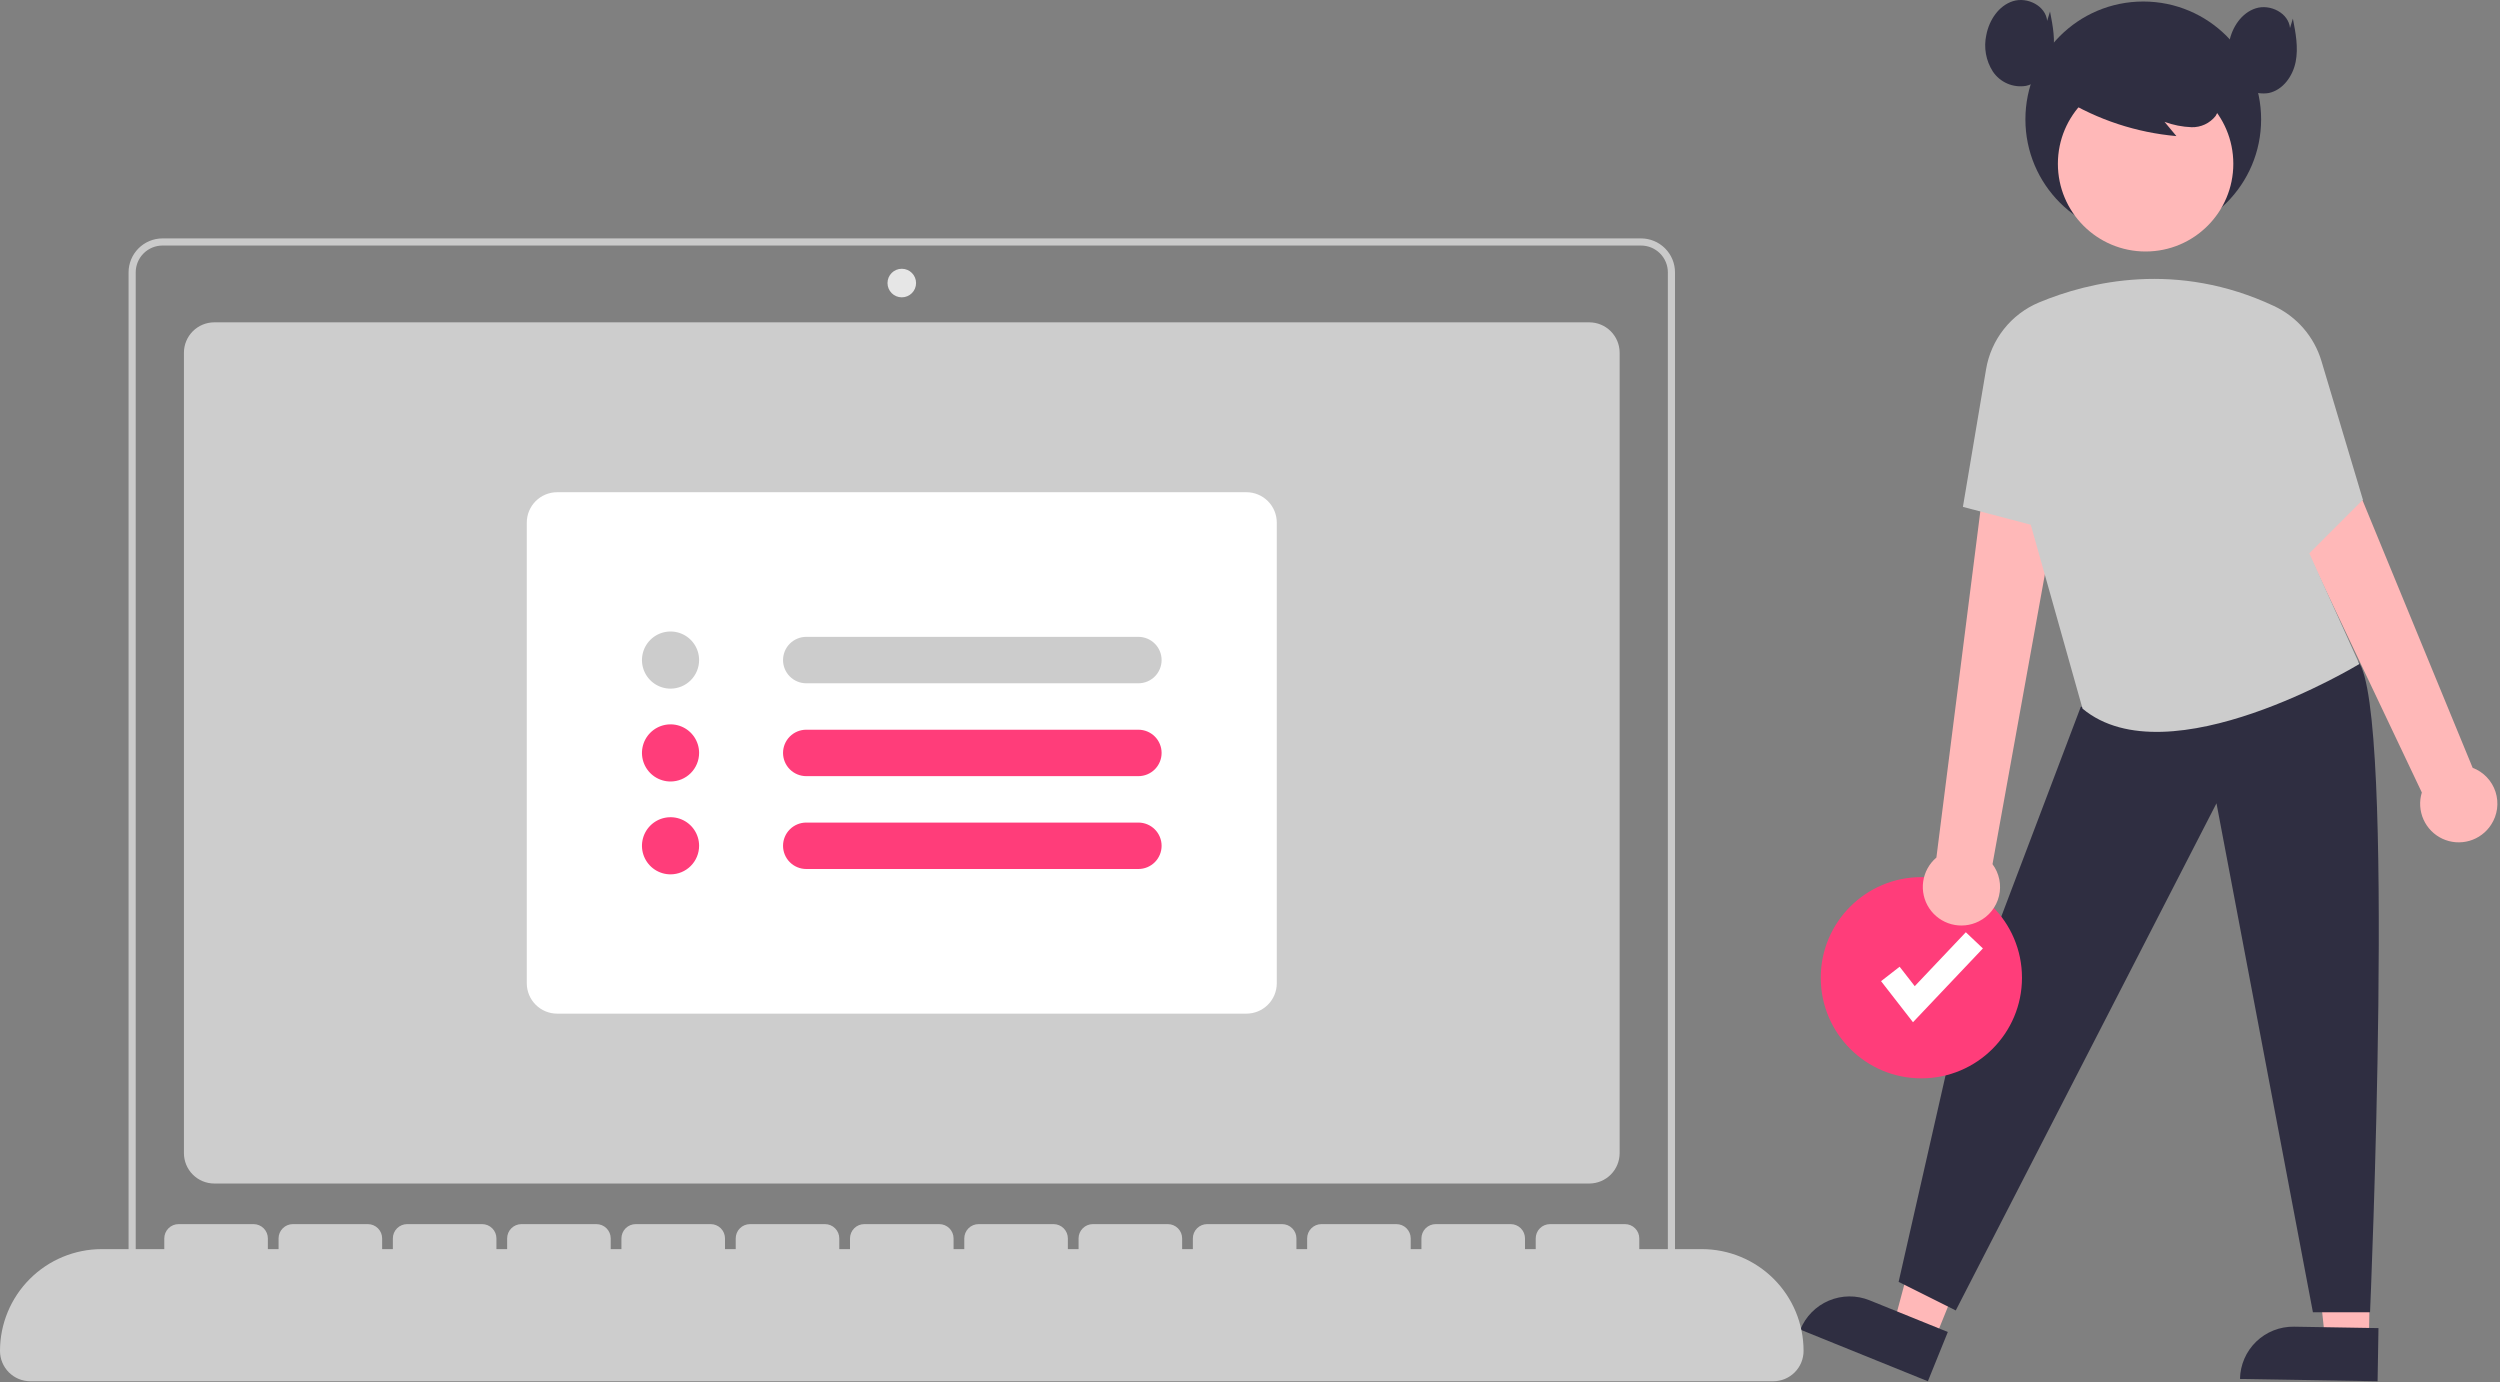 <svg width="700" height="387" viewBox="0 0 700 387" fill="none" xmlns="http://www.w3.org/2000/svg">
<rect x="0" y="0" width="700" height="387" fill="#808080" stroke="none"/>
<g clip-path="url(#clip0_1_3)">
<path d="M445 331.386H60C57.746 331.384 55.586 330.487 53.992 328.894C52.399 327.3 51.503 325.14 51.5 322.886V98.754C51.502 96.501 52.399 94.34 53.992 92.747C55.586 91.153 57.746 90.257 60 90.254H445C447.254 90.257 449.414 91.153 451.008 92.747C452.601 94.34 453.497 96.501 453.5 98.754V322.886C453.497 325.14 452.601 327.3 451.007 328.894C449.414 330.487 447.254 331.383 445 331.386Z" fill="#CDCDCD"/>
<path d="M37.5 360.754V361.254H38H467H467.5V360.754V76.254V76.254C467.498 74.133 466.654 72.1 465.154 70.6C463.655 69.1 461.621 68.257 459.501 68.254H459.5L45.5 68.254L45.499 68.254C43.379 68.257 41.345 69.1 39.846 70.6C38.346 72.1 37.502 74.133 37.5 76.254V76.254V360.754ZM468.5 362.254H36.5V76.255C36.503 73.868 37.452 71.581 39.139 69.894C40.827 68.206 43.114 67.257 45.5 67.254H459.5C461.886 67.257 464.174 68.206 465.861 69.894C467.548 71.581 468.497 73.869 468.5 76.255V362.254Z" fill="#CCCCCC" stroke="#CACACA"/>
<path d="M252.5 83.254C254.709 83.254 256.5 81.463 256.5 79.254C256.5 77.045 254.709 75.254 252.5 75.254C250.291 75.254 248.5 77.045 248.5 79.254C248.5 81.463 250.291 83.254 252.5 83.254Z" fill="#E6E6E6"/>
<path d="M349 283.821H156C153.746 283.818 151.586 282.922 149.992 281.328C148.399 279.735 147.503 277.574 147.5 275.321V146.321C147.503 144.067 148.399 141.907 149.992 140.313C151.586 138.72 153.746 137.823 156 137.821H349C351.254 137.823 353.414 138.72 355.007 140.313C356.601 141.907 357.497 144.067 357.5 146.321V275.321C357.497 277.574 356.601 279.735 355.007 281.328C353.414 282.922 351.254 283.818 349 283.821Z" fill="white"/>
<path d="M187.75 192.82C186.168 192.82 184.621 192.351 183.305 191.472C181.99 190.593 180.964 189.343 180.359 187.882C179.753 186.42 179.595 184.811 179.904 183.259C180.212 181.708 180.974 180.282 182.093 179.163C183.212 178.045 184.637 177.283 186.189 176.974C187.741 176.665 189.35 176.824 190.811 177.429C192.273 178.035 193.523 179.06 194.402 180.376C195.281 181.691 195.75 183.238 195.75 184.82C195.748 186.941 194.904 188.975 193.404 190.474C191.904 191.974 189.871 192.818 187.75 192.82Z" fill="#CCCCCC"/>
<path d="M187.75 218.82C186.168 218.82 184.621 218.351 183.305 217.472C181.99 216.593 180.964 215.343 180.359 213.882C179.753 212.42 179.595 210.811 179.904 209.259C180.212 207.708 180.974 206.282 182.093 205.163C183.212 204.045 184.637 203.283 186.189 202.974C187.741 202.665 189.35 202.824 190.811 203.429C192.273 204.035 193.523 205.06 194.402 206.376C195.281 207.691 195.75 209.238 195.75 210.82C195.748 212.941 194.904 214.975 193.404 216.474C191.904 217.974 189.871 218.818 187.75 218.82Z" fill="#FF3D7A"/>
<path d="M187.75 244.82C186.168 244.82 184.621 244.351 183.305 243.472C181.99 242.593 180.964 241.343 180.359 239.882C179.753 238.42 179.595 236.811 179.904 235.259C180.212 233.708 180.974 232.282 182.093 231.163C183.212 230.045 184.637 229.283 186.189 228.974C187.741 228.665 189.35 228.824 190.811 229.429C192.273 230.035 193.523 231.06 194.402 232.376C195.281 233.691 195.75 235.238 195.75 236.82C195.748 238.941 194.904 240.975 193.404 242.474C191.904 243.974 189.871 244.818 187.75 244.82Z" fill="#FF3D7A"/>
<path d="M225.75 178.32C224.026 178.32 222.373 179.005 221.154 180.224C219.935 181.443 219.25 183.096 219.25 184.82C219.25 186.544 219.935 188.197 221.154 189.416C222.373 190.635 224.026 191.32 225.75 191.32H318.75C320.474 191.32 322.127 190.635 323.346 189.416C324.565 188.197 325.25 186.544 325.25 184.82C325.25 183.096 324.565 181.443 323.346 180.224C322.127 179.005 320.474 178.32 318.75 178.32H225.75Z" fill="#CCCCCC"/>
<path d="M225.75 204.32C224.026 204.32 222.373 205.005 221.154 206.224C219.935 207.443 219.25 209.096 219.25 210.82C219.25 212.544 219.935 214.197 221.154 215.416C222.373 216.635 224.026 217.32 225.75 217.32H318.75C320.474 217.32 322.127 216.635 323.346 215.416C324.565 214.197 325.25 212.544 325.25 210.82C325.25 209.096 324.565 207.443 323.346 206.224C322.127 205.005 320.474 204.32 318.75 204.32H225.75Z" fill="#FF3D7A"/>
<path d="M225.75 230.32C224.026 230.32 222.373 231.005 221.154 232.224C219.935 233.443 219.25 235.096 219.25 236.82C219.25 238.544 219.935 240.197 221.154 241.416C222.373 242.635 224.026 243.32 225.75 243.32H318.75C320.474 243.32 322.127 242.635 323.346 241.416C324.565 240.197 325.25 238.544 325.25 236.82C325.25 235.096 324.565 233.443 323.346 232.224C322.127 231.005 320.474 230.32 318.75 230.32H225.75Z" fill="#FF3D7A"/>
<path d="M663.288 375.328L651.03 375.122L645.991 327.743L664.083 328.047L663.288 375.328Z" fill="#FFB8B8"/>
<path d="M642.333 371.472L665.974 371.87L665.724 386.754L627.198 386.107C627.231 384.152 627.649 382.223 628.427 380.43C629.206 378.637 630.33 377.014 631.735 375.655C633.14 374.296 634.8 373.227 636.618 372.51C638.437 371.792 640.379 371.439 642.333 371.472Z" fill="#2F2E41"/>
<path d="M541.641 375.216L530.277 370.616L542.612 324.594L559.384 331.384L541.641 375.216Z" fill="#FFB8B8"/>
<path d="M523.474 364.083L545.39 372.955L539.804 386.754L504.089 372.297C505.57 368.637 508.445 365.716 512.08 364.175C515.716 362.635 519.814 362.602 523.474 364.083Z" fill="#2F2E41"/>
<path d="M582.614 197.926L546.614 292.926L531.614 358.926L547.614 366.926L620.614 224.926L647.614 367.426H663.614C663.614 367.426 670.93 198.411 660.272 185.168L582.614 197.926Z" fill="#2F2E41"/>
<path d="M537.984 301.938C553.543 301.938 566.156 289.325 566.156 273.766C566.156 258.207 553.543 245.594 537.984 245.594C522.425 245.594 509.812 258.207 509.812 273.766C509.812 289.325 522.425 301.938 537.984 301.938Z" fill="#FF3D7A"/>
<path d="M535.636 286.223L526.695 274.726L531.895 270.682L536.128 276.125L550.43 261.028L555.213 265.559L535.636 286.223Z" fill="white"/>
<path d="M600.114 66.425C618.34 66.425 633.114 51.651 633.114 33.425C633.114 15.2 618.34 0.426 600.114 0.426C581.889 0.426 567.114 15.2 567.114 33.425C567.114 51.651 581.889 66.425 600.114 66.425Z" fill="#2F2E41"/>
<path d="M554.061 257.984C555.467 257.284 556.702 256.285 557.68 255.056C558.658 253.827 559.355 252.399 559.721 250.872C560.087 249.344 560.114 247.755 559.8 246.217C559.486 244.678 558.838 243.227 557.902 241.966L582.935 103.426L559.575 103.118L542.191 240.116C540.176 241.828 538.86 244.22 538.491 246.839C538.122 249.457 538.726 252.12 540.189 254.322C541.652 256.524 543.873 258.114 546.429 258.789C548.986 259.464 551.701 259.177 554.061 257.984Z" fill="#FFB8B8"/>
<path d="M697.509 230.925C698.392 229.58 698.961 228.055 699.175 226.461C699.389 224.867 699.243 223.246 698.748 221.716C698.252 220.187 697.419 218.788 696.311 217.623C695.202 216.458 693.847 215.556 692.343 214.985L647.642 106.405C646.548 103.748 644.889 101.36 642.778 99.41C640.668 97.459 638.158 95.991 635.424 95.109C632.689 94.227 629.794 93.951 626.942 94.301C624.09 94.651 621.348 95.618 618.907 97.135L678.113 221.896C677.35 224.388 677.514 227.072 678.574 229.452C679.635 231.833 681.52 233.75 683.883 234.85C686.245 235.95 688.926 236.158 691.43 235.437C693.935 234.715 696.094 233.113 697.509 230.925Z" fill="#FFB8B8"/>
<path d="M600.768 70.42C614.333 70.42 625.329 59.423 625.329 45.859C625.329 32.294 614.333 21.297 600.768 21.297C587.203 21.297 576.207 32.294 576.207 45.859C576.207 59.423 587.203 70.42 600.768 70.42Z" fill="#FFB8B8"/>
<path d="M570.902 84.693C585.068 78.795 609.526 72.967 636.683 85.67C639.861 87.152 642.69 89.289 644.984 91.941C647.278 94.593 648.985 97.7 649.994 101.058L661.614 139.926L646.614 154.926L660.614 185.926C660.614 185.926 607.114 218.426 583.114 198.426L568.614 146.926L549.614 141.926L556.096 103.415C556.78 99.297 558.497 95.42 561.086 92.145C563.676 88.871 567.053 86.307 570.902 84.693Z" fill="#CCCCCC"/>
<path d="M577.796 27.695C587.388 33.551 598.202 37.114 609.395 38.107L606.065 34.116C608.49 35.013 611.042 35.52 613.626 35.618C614.919 35.655 616.204 35.389 617.376 34.84C618.548 34.292 619.575 33.476 620.375 32.459C621.028 31.402 621.417 30.203 621.506 28.964C621.596 27.725 621.385 26.483 620.891 25.344C619.876 23.07 618.296 21.095 616.301 19.605C612.766 16.809 608.594 14.93 604.157 14.137C599.72 13.344 595.156 13.661 590.871 15.06C587.932 15.939 585.299 17.627 583.275 19.932C582.28 21.094 581.589 22.484 581.264 23.978C580.939 25.472 580.99 27.024 581.413 28.493" fill="#2F2E41"/>
<path d="M573.202 5.841C572.803 1.641 567.658 -0.945 563.634 0.324C559.61 1.593 556.969 5.644 556.17 9.787C555.786 11.531 555.75 13.335 556.064 15.093C556.378 16.852 557.036 18.532 558.001 20.035C558.998 21.52 560.4 22.687 562.041 23.398C563.682 24.109 565.493 24.334 567.258 24.046C571.238 23.198 573.995 19.312 574.783 15.32C575.572 11.329 574.789 7.213 574.007 3.22" fill="#2F2E41"/>
<path d="M641.202 7.841C640.803 3.641 635.658 1.055 631.634 2.324C627.61 3.593 624.969 7.644 624.17 11.787C623.786 13.531 623.75 15.335 624.064 17.093C624.378 18.852 625.036 20.532 626.001 22.035C626.998 23.52 628.4 24.687 630.041 25.398C631.682 26.109 633.493 26.334 635.258 26.046C639.238 25.198 641.995 21.312 642.783 17.32C643.572 13.329 642.789 9.213 642.007 5.22" fill="#2F2E41"/>
<path d="M476.5 349.754H459V346.754C459 345.693 458.579 344.676 457.828 343.926C457.078 343.176 456.061 342.754 455 342.754H434C432.939 342.754 431.922 343.176 431.172 343.926C430.421 344.676 430 345.693 430 346.754V349.754H427V346.754C427 345.693 426.579 344.676 425.828 343.926C425.078 343.176 424.061 342.754 423 342.754H402C400.939 342.754 399.922 343.176 399.172 343.926C398.421 344.676 398 345.693 398 346.754V349.754H395V346.754C395 345.693 394.579 344.676 393.828 343.926C393.078 343.176 392.061 342.754 391 342.754H370C368.939 342.754 367.922 343.176 367.172 343.926C366.421 344.676 366 345.693 366 346.754V349.754H363V346.754C363 345.693 362.579 344.676 361.828 343.926C361.078 343.176 360.061 342.754 359 342.754H338C336.939 342.754 335.922 343.176 335.172 343.926C334.421 344.676 334 345.693 334 346.754V349.754H331V346.754C331 345.693 330.579 344.676 329.828 343.926C329.078 343.176 328.061 342.754 327 342.754H306C304.939 342.754 303.922 343.176 303.172 343.926C302.421 344.676 302 345.693 302 346.754V349.754H299V346.754C299 345.693 298.579 344.676 297.828 343.926C297.078 343.176 296.061 342.754 295 342.754H274C272.939 342.754 271.922 343.176 271.172 343.926C270.421 344.676 270 345.693 270 346.754V349.754H267V346.754C267 345.693 266.579 344.676 265.828 343.926C265.078 343.176 264.061 342.754 263 342.754H242C240.939 342.754 239.922 343.176 239.172 343.926C238.421 344.676 238 345.693 238 346.754V349.754H235V346.754C235 345.693 234.579 344.676 233.828 343.926C233.078 343.176 232.061 342.754 231 342.754H210C208.939 342.754 207.922 343.176 207.172 343.926C206.421 344.676 206 345.693 206 346.754V349.754H203V346.754C203 345.693 202.579 344.676 201.828 343.926C201.078 343.176 200.061 342.754 199 342.754H178C176.939 342.754 175.922 343.176 175.172 343.926C174.421 344.676 174 345.693 174 346.754V349.754H171V346.754C171 345.693 170.579 344.676 169.828 343.926C169.078 343.176 168.061 342.754 167 342.754H146C144.939 342.754 143.922 343.176 143.172 343.926C142.421 344.676 142 345.693 142 346.754V349.754H139V346.754C139 345.693 138.579 344.676 137.828 343.926C137.078 343.176 136.061 342.754 135 342.754H114C112.939 342.754 111.922 343.176 111.172 343.926C110.421 344.676 110 345.693 110 346.754V349.754H107V346.754C107 345.693 106.579 344.676 105.828 343.926C105.078 343.176 104.061 342.754 103 342.754H82C80.939 342.754 79.922 343.176 79.172 343.926C78.421 344.676 78 345.693 78 346.754V349.754H75V346.754C75 345.693 74.579 344.676 73.828 343.926C73.078 343.176 72.061 342.754 71 342.754H50C48.939 342.754 47.922 343.176 47.172 343.926C46.421 344.676 46 345.693 46 346.754V349.754H28.5C20.941 349.754 13.692 352.757 8.347 358.102C3.003 363.446 0 370.696 0 378.254C0 380.509 0.896 382.671 2.49 384.265C4.084 385.859 6.246 386.754 8.5 386.754H496.5C498.754 386.754 500.916 385.859 502.51 384.265C504.104 382.671 505 380.509 505 378.254C505 370.696 501.997 363.446 496.653 358.102C491.308 352.757 484.059 349.754 476.5 349.754Z" fill="#CDCDCD"/>
</g>
<defs>
<clipPath id="clip0_1_3">
<rect width="699.247" height="386.754" fill="white"/>
</clipPath>
</defs>
</svg>
